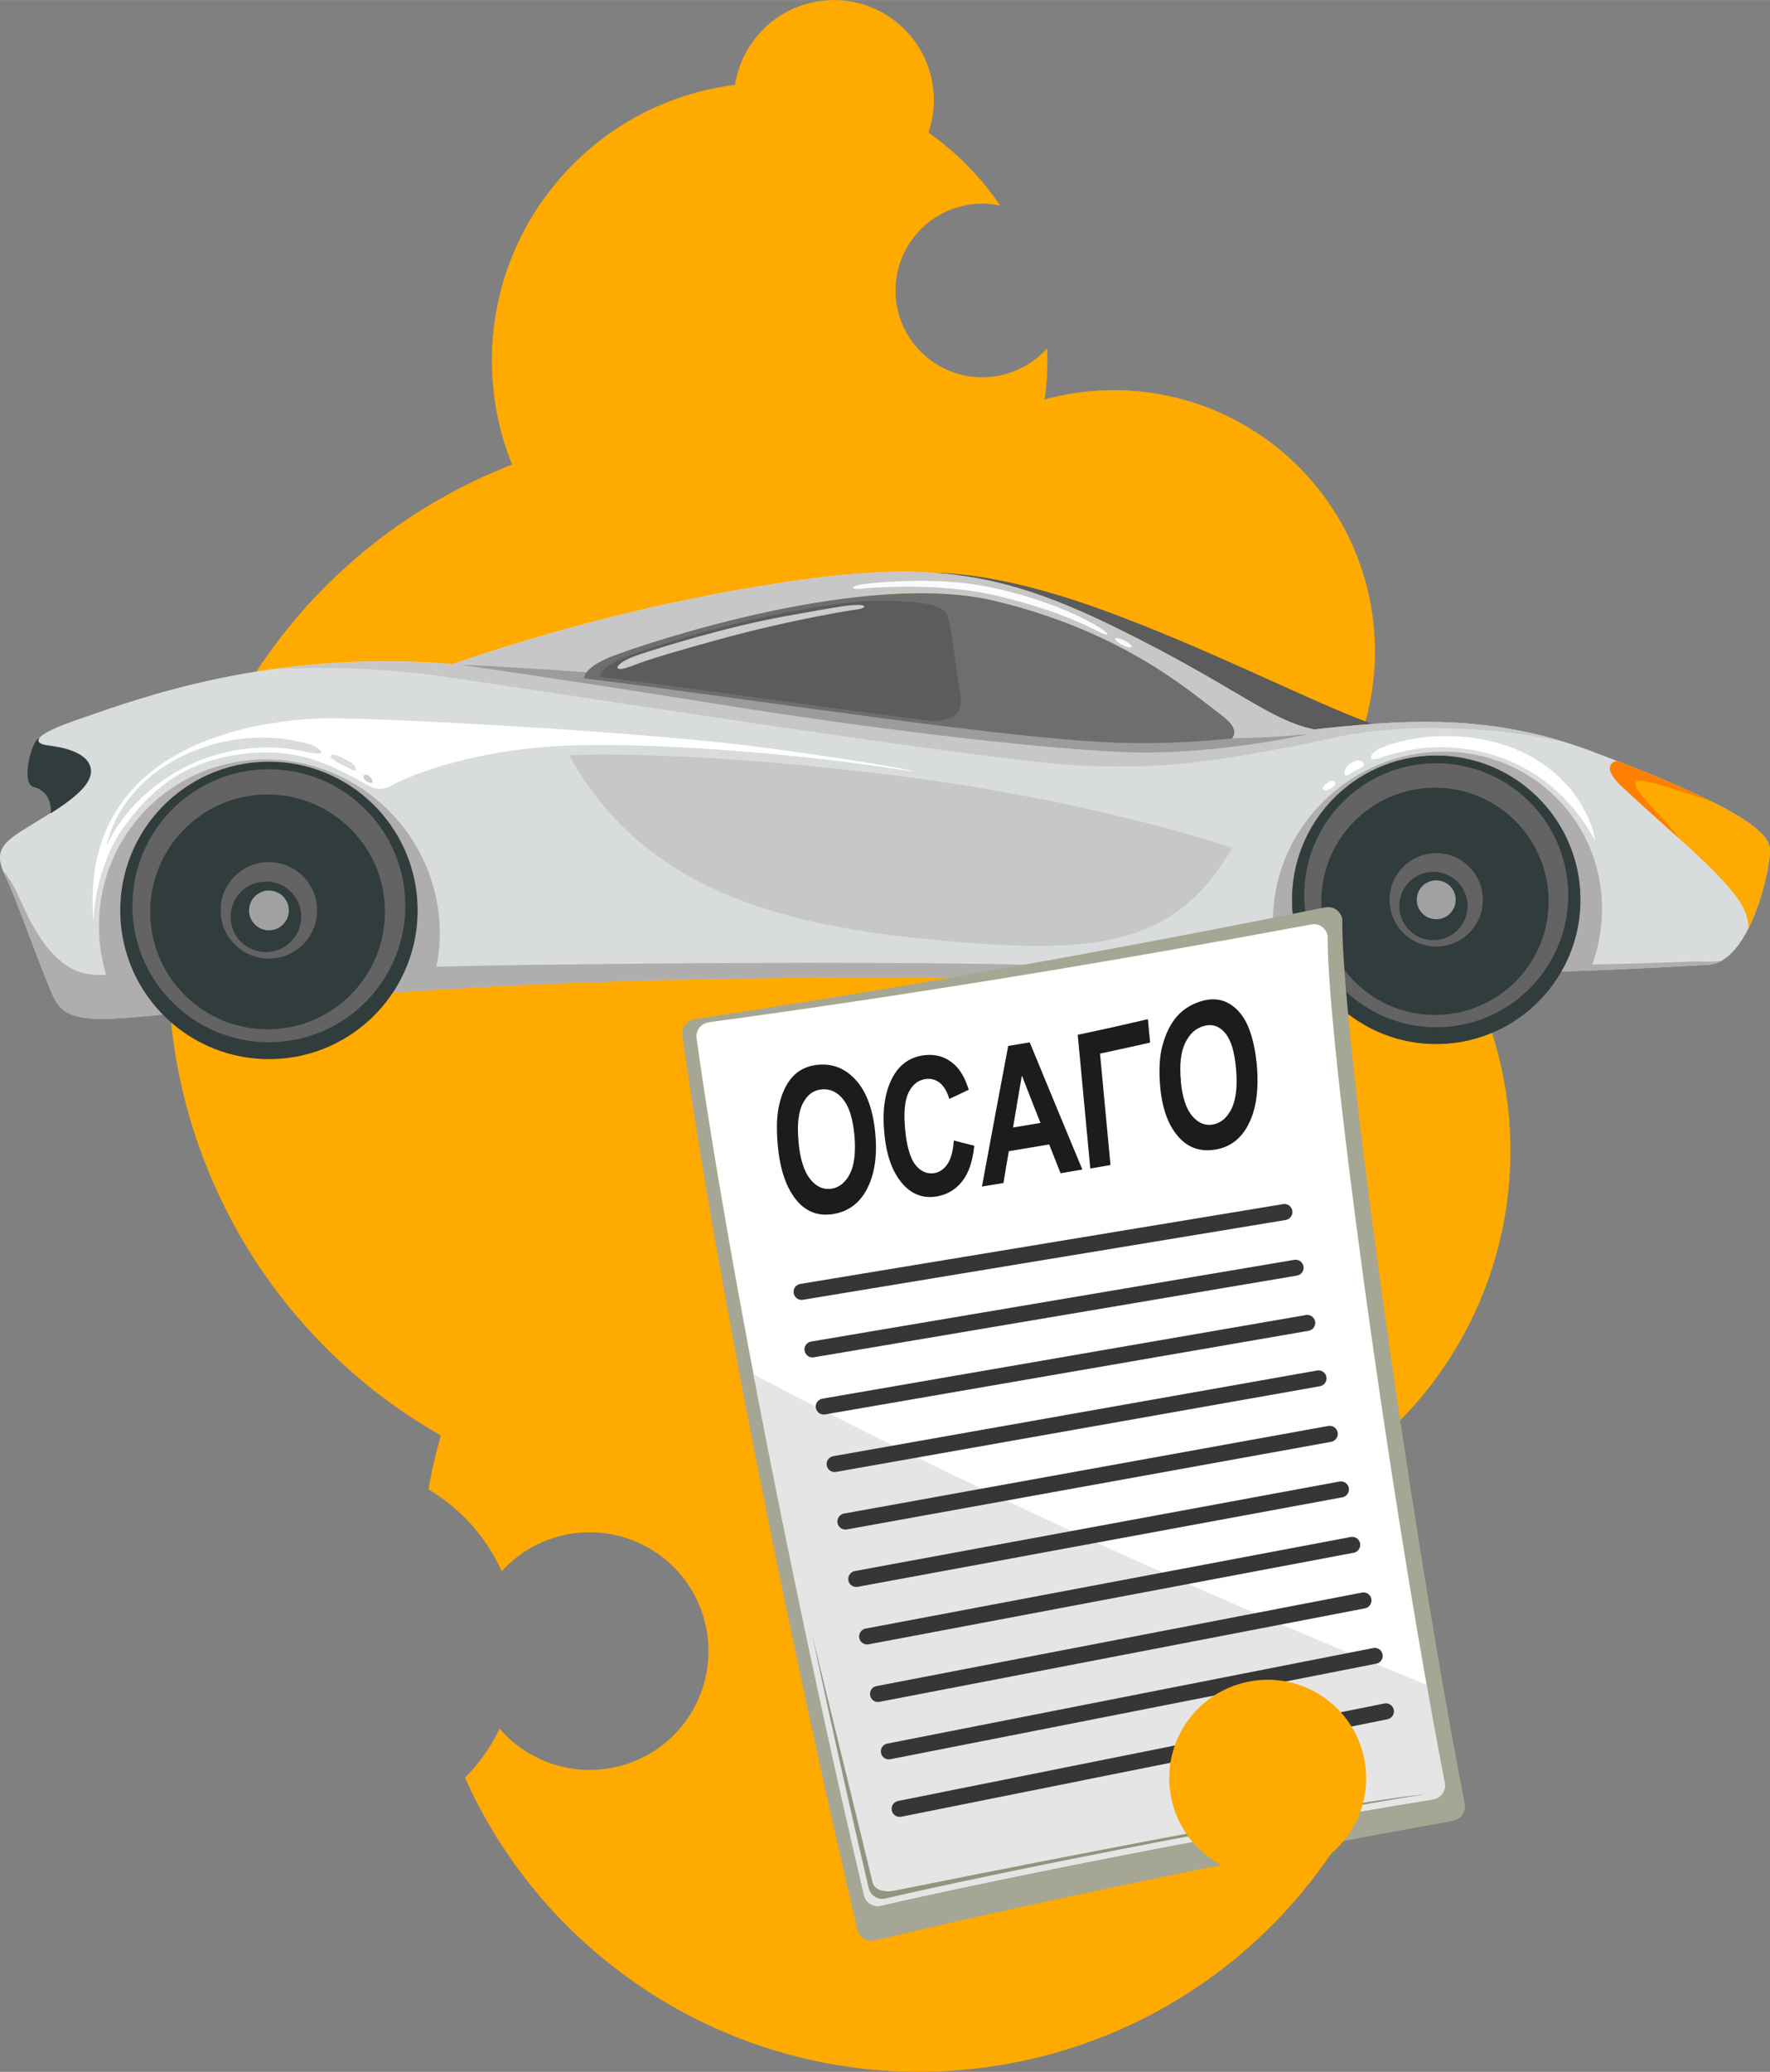 <?xml version="1.0" encoding="UTF-8"?>
<!DOCTYPE svg PUBLIC "-//W3C//DTD SVG 1.1//EN" "http://www.w3.org/Graphics/SVG/1.1/DTD/svg11.dtd">
<!-- Creator: CorelDRAW 2020 (64-Bit) -->
<svg xmlns="http://www.w3.org/2000/svg" xml:space="preserve" width="70.747mm" height="82.798mm" version="1.1" style="shape-rendering:geometricPrecision; text-rendering:geometricPrecision; image-rendering:optimizeQuality; fill-rule:evenodd; clip-rule:evenodd"
viewBox="0 0 138.22 161.76"
 xmlns:xlink="http://www.w3.org/1999/xlink"
 xmlns:xodm="http://www.corel.com/coreldraw/odm/2003">
 <rect x="0" y="0" width="138.22" height="161.76" fill="#808080" stroke="none"/>
 <defs>
  <style type="text/css">
   <![CDATA[
    .str0 {stroke:#313C3C;stroke-width:0.15;stroke-miterlimit:22.926}
    .fil2 {fill:#5C5C5C}
    .fil3 {fill:#313C3C}
    .fil11 {fill:#636363}
    .fil9 {fill:#6E6E6E}
    .fil16 {fill:#93937F}
    .fil8 {fill:#9C9C9C}
    .fil10 {fill:#A1A1A1}
    .fil14 {fill:#A6A694}
    .fil4 {fill:#B0ADAD}
    .fil5 {fill:#C7C7C7}
    .fil13 {fill:#CCCCCC}
    .fil1 {fill:#D9DCDC}
    .fil15 {fill:#E5E5E5}
    .fil12 {fill:#FBFBFB}
    .fil6 {fill:#FF8000}
    .fil0 {fill:#FFAA00}
    .fil7 {fill:white}
    .fil18 {fill:#1C1C1C;fill-rule:nonzero}
    .fil17 {fill:#363636;fill-rule:nonzero}
   ]]>
  </style>
 </defs>
 <g id="Layer_x0020_1">
  <circle class="fil0" transform="matrix(0.388 0.307 -0.307 0.388 55.206 75.492)" r="85.03"/>
  <circle class="fil0" transform="matrix(0.188 0.149 -0.149 0.188 86.978 50.854)" r="85.03"/>
  <path class="fil0" d="M95.93 92.42c16.82,13.34 19.65,37.79 6.32,54.61 -13.34,16.82 -37.79,19.65 -54.61,6.32 -5.07,-4.02 -8.86,-9.04 -11.33,-14.56 0.82,-0.82 1.55,-1.76 2.16,-2.8 0.2,-0.34 0.38,-0.68 0.55,-1.02 0.64,0.74 1.41,1.4 2.3,1.92 4.41,2.61 10.1,1.16 12.71,-3.25 2.61,-4.41 1.16,-10.1 -3.25,-12.71 -3.86,-2.29 -8.7,-1.46 -11.6,1.74 -1.17,-2.57 -3.11,-4.83 -5.72,-6.39 1.07,-6.21 3.66,-12.25 7.85,-17.54 13.34,-16.82 37.79,-19.65 54.61,-6.32z"/>
  <path class="fil0" d="M73.57 11.15c1.8,1.43 3.31,3.08 4.53,4.89 -2.43,-0.51 -5.05,0.35 -6.7,2.43 -2.33,2.93 -1.83,7.2 1.1,9.52 2.83,2.24 6.89,1.86 9.27,-0.8 0.22,5.04 -1.29,10.17 -4.67,14.43 -7.44,9.39 -21.09,10.97 -30.47,3.52 -9.39,-7.44 -10.97,-21.09 -3.52,-30.47 7.44,-9.39 21.09,-10.97 30.47,-3.52z"/>
  <circle class="fil0" transform="matrix(0.277 0.219 -0.219 0.277 87.93 89.85)" r="85.03"/>
  <circle class="fil0" transform="matrix(0.037 0.029 -0.029 0.037 83.313 121.358)" r="85.03"/>
  <circle class="fil0" transform="matrix(0.018 0.014 -0.014 0.018 78.829 126.742)" r="85.03"/>
  <circle class="fil0" transform="matrix(0.072 0.057 -0.057 0.072 65.119 7.812)" r="85.03"/>
  <g id="_2532586426096">
   <path class="fil1" d="M35.33 51.85c3.82,-1.33 12.25,-4.03 22.37,-5.81 13.86,-2.45 19.69,-1.84 29.56,3.02 9.3,4.58 11.77,7.14 15.36,7.89 7.02,-0.78 13.78,-1.25 21.56,1.66 11.57,4.33 14.02,6.35 14.04,7.76 0.03,1.42 -1.53,8.76 -4.81,8.95 -40.09,2.34 -75.08,-0.81 -113.29,3.09 -11.72,1.19 -14.79,2.04 -15.97,-0.64 -1.18,-2.67 -2.83,-7.54 -3.79,-9.51 -0.96,-1.97 0.09,-2.63 1.99,-3.8 1.89,-1.17 4.77,-2.78 4.75,-4.27 -0.03,-1.49 -2.3,-1.87 -3.3,-2 -1,-0.12 -1.86,-0.61 2.52,-2.1 4.37,-1.5 14.59,-5.37 28.79,-4.27 0.08,0.01 0.15,0.01 0.23,0.02zm60.87 5.79c0.44,-0.5 0.12,-1.13 -0.95,-1.92 -2.16,-1.59 -7.38,-6.36 -17.5,-8.8 -10.12,-2.44 -26.86,3.14 -29.82,4.26 -1.61,0.61 -2.27,1.24 -2.32,1.77 14.54,1.8 33.38,4.81 42.16,5.04 2.94,0.08 5.73,-0.09 8.43,-0.34z"/>
   <path class="fil2" d="M72.93 44.72c2.27,0.02 6.35,0.48 12.53,2.67 8.6,3.05 17.47,7.68 21.74,9.13 -1.52,0.11 -3.04,0.26 -4.58,0.43 -3.59,-0.76 -6.05,-3.31 -15.36,-7.89 -5.32,-2.62 -9.47,-4 -14.33,-4.34z"/>
   <path class="fil0" d="M126.26 59.4c9.79,3.79 11.94,5.64 11.96,6.97 0.02,0.84 -0.53,3.78 -1.66,6.06 -0.05,-0.74 -0.31,-1.53 -0.9,-2.33 -1.82,-2.45 -5.13,-5.09 -8.88,-8.57 -1.29,-1.19 -1.34,-1.88 -0.52,-2.14z"/>
   <path class="fil3" d="M3.06 57.65c-0.53,-0.01 -1.51,3.54 -0.41,3.8 0.84,0.2 1.4,0.97 1.31,2.05 1.59,-1.01 3.16,-2.18 3.14,-3.28 -0.03,-1.49 -2.3,-1.87 -3.3,-2 -0.51,-0.06 -0.99,-0.22 -0.73,-0.57z"/>
   <path class="fil4" d="M134.41 75.03c-0.31,0.17 -0.65,0.28 -1,0.3 -40.09,2.34 -75.08,-0.81 -113.29,3.09 -11.72,1.19 -14.79,2.04 -15.97,-0.64 -1.18,-2.67 -2.83,-7.54 -3.79,-9.51 -0.05,-0.11 -0.1,-0.22 -0.14,-0.32 0.36,0.42 0.69,0.93 1.02,1.58 0.74,1.48 2.45,6.34 6,6.56 0.28,0.02 0.63,0.03 1.05,0.03 -0.34,-1.14 -0.54,-2.35 -0.56,-3.59 -0.13,-7.33 5.72,-13.26 13.07,-13.24 7.35,0.02 13.41,5.99 13.54,13.32 0.02,0.98 -0.07,1.94 -0.26,2.86 2.46,-0.06 4.97,-0.11 7.47,-0.14 15.32,-0.2 28.94,-0.23 39.58,0 6.4,0.14 12.43,0.06 18.76,0 -0.3,-1.02 -0.46,-2.11 -0.48,-3.23 -0.13,-7.02 5.53,-13.02 12.62,-13.4 7.09,-0.38 12.95,5.01 13.07,12.03 0.03,1.6 -0.24,3.14 -0.76,4.57 5.14,-0.09 8.21,-0.25 8.21,-0.25 0,0 0.86,0.08 1.86,-0.03z"/>
   <path class="fil5" d="M44.45 58.97c0,0 8.36,-0.5 24.64,1.47 16.28,1.98 27.13,5.76 27.13,5.76 -4.03,6.97 -9.44,8.22 -20.01,7.45 -13.28,-0.97 -25.45,-3.23 -31.76,-14.68z"/>
   <path class="fil6" d="M126.26 59.4c3.23,1.25 5.62,2.29 7.39,3.17 -1.52,-0.52 -4.04,-1.36 -5.1,-1.56 -1.57,-0.29 -0.91,0.58 1.58,3.23 0.43,0.46 0.77,0.88 1.03,1.25 -1.33,-1.2 -2.82,-2.51 -4.38,-3.96 -1.29,-1.19 -1.34,-1.88 -0.52,-2.14z"/>
   <path class="fil7" d="M7.31 71.95c0,0 -0.04,-4.15 2.52,-7.6 2.56,-3.45 5.34,-5.06 9.41,-5.52 4.07,-0.46 6.61,0.98 8.12,1.73 1.5,0.75 1.98,1.45 3.31,0.72 1.33,-0.73 6.44,-2.88 14.27,-3.09 7.83,-0.21 18.88,0.9 24.22,1.73 5.33,0.83 -0.18,-0.32 -9.64,-1.57 -9.46,-1.25 -29.73,-2.31 -33.88,-2.27 -3.79,0.04 -19.59,1.13 -18.34,15.86z"/>
   <path class="fil5" d="M35.33 51.85c3.82,-1.33 12.25,-4.03 22.37,-5.81 13.86,-2.45 19.69,-1.84 29.56,3.02 9.3,4.58 11.77,7.14 15.36,7.89 6.41,-0.71 12.61,-1.17 19.55,0.98 -2.32,-0.5 -4.74,-0.87 -7.18,-1 -8.16,-0.42 -10.63,0.76 -14.73,1.47 -4.1,0.71 -9.05,1.86 -16.93,1.3 -7.88,-0.57 -38.61,-5.41 -48.57,-6.86 -5.33,-0.78 -10.05,-0.77 -13.29,-0.6 3.98,-0.54 8.55,-0.79 13.63,-0.4 0.08,0.01 0.15,0.01 0.23,0.02zm60.87 5.79c0.44,-0.5 0.12,-1.13 -0.95,-1.92 -2.16,-1.59 -7.38,-6.36 -17.5,-8.8 -10.12,-2.44 -26.86,3.14 -29.82,4.26 -1.61,0.61 -2.27,1.24 -2.32,1.77 14.54,1.8 33.38,4.81 42.16,5.04 2.94,0.08 5.73,-0.09 8.43,-0.34z"/>
   <path class="fil8" d="M102.23 57.3c0,0 -7.63,1.77 -14.94,1.4 -7.31,-0.37 -19.54,-1.85 -31.06,-3.7 -11.52,-1.85 -20.34,-3.11 -20.34,-3.11 0,0 9.09,0.4 17.61,1.25 8.53,0.84 31.81,5.89 48.73,4.16z"/>
   <path class="fil9" d="M96.2 57.65c0.44,-0.5 0.12,-1.13 -0.95,-1.92 -2.16,-1.59 -7.38,-6.36 -17.5,-8.8 -10.12,-2.44 -26.86,3.14 -29.82,4.26 -1.61,0.61 -2.27,1.24 -2.32,1.77 14.54,1.8 33.38,4.81 42.16,5.04 2.94,0.08 5.73,-0.09 8.43,-0.34z"/>
   <circle class="fil3 str0" transform="matrix(0.333 -0.006 0.006 0.333 112.156 70.25)" r="33.75"/>
   <circle class="fil10" transform="matrix(0.045 -0.001 0.001 0.045 112.156 70.25)" r="33.75"/>
   <path class="fil11" d="M111.97 59.59c5.69,-0.1 10.39,4.43 10.49,10.12 0.1,5.69 -4.43,10.39 -10.12,10.49 -5.69,0.1 -10.39,-4.43 -10.49,-10.12 -0.1,-5.69 4.43,-10.39 10.12,-10.49zm-0.07 1.91c4.9,-0.09 8.94,3.81 9.03,8.71 0.09,4.9 -3.81,8.94 -8.71,9.03 -4.9,0.09 -8.94,-3.81 -9.03,-8.71 -0.09,-4.9 3.81,-8.94 8.71,-9.03z"/>
   <path class="fil11" d="M112.09 66.61c2.01,-0.04 3.67,1.57 3.71,3.58 0.04,2.01 -1.57,3.67 -3.58,3.71 -2.01,0.04 -3.67,-1.57 -3.71,-3.58 -0.04,-2.01 1.57,-3.67 3.58,-3.71zm-0.2 1.46c1.47,-0.03 2.69,1.15 2.71,2.62 0.03,1.47 -1.15,2.69 -2.62,2.71 -1.47,0.03 -2.69,-1.15 -2.71,-2.62 -0.03,-1.47 1.15,-2.69 2.62,-2.71z"/>
   <path class="fil7" d="M107.9 58.36c1.4,-0.54 3.05,-0.89 4.94,-0.89 7.84,0 11.23,5.08 11.74,8.2 -0.18,-0.28 -2.88,-6.19 -10.13,-7.2 -2.38,-0.33 -4.52,-0.01 -6.35,0.6 -1.56,0.62 -1.15,-0.31 -0.21,-0.71z"/>
   <circle class="fil3" transform="matrix(0.344 -0.006 0.006 0.344 21.002 71.08)" r="33.75"/>
   <circle class="fil10" transform="matrix(0.046 -0.001 0.001 0.046 21.002 71.08)" r="33.75"/>
   <path class="fil11" d="M20.8 60.06c5.88,-0.11 10.74,4.58 10.85,10.46 0.11,5.88 -4.58,10.74 -10.46,10.85 -5.88,0.11 -10.74,-4.58 -10.85,-10.46 -0.11,-5.88 4.58,-10.74 10.46,-10.85zm-0.07 1.97c5.06,-0.09 9.24,3.94 9.33,9 0.09,5.06 -3.94,9.24 -9,9.33 -5.06,0.09 -9.24,-3.94 -9.33,-9 -0.09,-5.06 3.94,-9.24 9,-9.33z"/>
   <path class="fil11" d="M20.93 67.31c2.08,-0.04 3.8,1.62 3.83,3.7 0.04,2.08 -1.62,3.8 -3.7,3.83 -2.08,0.04 -3.8,-1.62 -3.83,-3.7 -0.04,-2.08 1.62,-3.8 3.7,-3.83zm-0.21 1.51c1.52,-0.03 2.78,1.18 2.8,2.71 0.03,1.52 -1.18,2.78 -2.71,2.8 -1.52,0.03 -2.78,-1.18 -2.8,-2.7 -0.03,-1.52 1.18,-2.78 2.7,-2.8z"/>
   <path class="fil1" d="M8.3 66.04c1.6,-6.58 9.62,-9.84 16.04,-7.89 0.34,0.1 1.61,0.96 -0.19,0.6 -6.55,-1.59 -13.18,1.78 -15.85,7.29z"/>
   <path class="fil12" d="M67.06 45.98c0,0 5.91,-0.67 11,0.58 5.09,1.26 6.99,2.43 7.92,2.84 0.93,0.41 0.6,-0.08 -1.19,-1.01 -1.79,-0.93 -4.86,-2.08 -8.06,-2.66 -3.2,-0.58 -6.92,-0.37 -8.66,-0.2 -1.73,0.17 -1.73,0.46 -1.02,0.44z"/>
   <path class="fil12" d="M87.74 49.98c-1.05,-0.44 -0.65,0.14 0.03,0.44 0.68,0.31 0.94,0.04 -0.03,-0.44z"/>
   <path class="fil1" d="M27.55 59.62c0,0 -1.58,-0.98 -1.71,-0.64 -0.14,0.34 1.13,0.81 1.58,1.09 0.45,0.28 0.48,-0.11 0.13,-0.44z"/>
   <path class="fil13" d="M28.81 60.58c-0.43,-0.28 -0.62,0.12 -0.19,0.41 0.43,0.29 0.73,0.09 0.19,-0.41z"/>
   <path class="fil7" d="M105.34 60.48c0,0 0.54,-0.36 0.98,-0.57 0.44,-0.2 0.02,-0.83 -0.75,-0.38 -0.77,0.46 -0.72,1.25 -0.23,0.94z"/>
   <path class="fil7" d="M104.13 61.4c0.31,-0.25 0.08,-0.71 -0.54,-0.24 -0.61,0.47 -0.16,0.82 0.54,0.24z"/>
   <path class="fil2" d="M67.43 46.93c-8.04,0.73 -16.48,3.56 -18.42,4.3 -1.48,0.56 -2.09,1.14 -2.13,1.62 8.16,1.01 17.79,2.43 25.89,3.44 2.04,0 2.43,-0.87 2.19,-2.27 -0.29,-1.69 -0.6,-4.68 -0.95,-5.91 -0.26,-0.92 -2.12,-1.27 -6.58,-1.18z"/>
   <path class="fil13" d="M67.16 47.54c0,0 -4.88,0.69 -11.23,2.44 -6.35,1.75 -6.07,1.88 -7.09,2.18 -1.02,0.3 -0.82,-0.41 0.94,-1.01 1.76,-0.6 6.98,-2.22 11.54,-3.04 4.56,-0.83 5.02,-0.87 5.62,-0.88 0.6,-0.01 0.78,0.13 0.22,0.32z"/>
  </g>
  <g id="_2532586448944">
   <g>
    <g>
     <path id="_158226192" class="fil14" d="M54.23 79.56c16.5,-2.47 32.91,-5.43 49.28,-8.72 0.62,-0.11 1.21,0.31 1.31,0.92 -0.11,7.96 4.89,44.85 9.56,69.09 0.1,0.62 -0.32,1.21 -0.94,1.32 -16.43,2.91 -36.11,7.12 -45.18,9.36 -0.62,0.11 -1.21,-0.31 -1.31,-0.92 -4.74,-20.05 -10.92,-50.09 -13.66,-69.73 -0.1,-0.62 0.32,-1.21 0.94,-1.32z"/>
     <path id="_158225880" class="fil7" d="M55.3 79.82c15.78,-2.14 31.48,-4.74 47.13,-7.65 0.59,-0.1 1.15,0.31 1.25,0.9 -0.1,7.61 4.67,42.93 9.14,66.16 0.1,0.59 -0.31,1.15 -0.9,1.25 -15.71,2.55 -34.53,6.31 -43.21,8.32 -0.59,0.1 -1.15,-0.31 -1.25,-0.9 -4.53,-19.23 -10.44,-48.02 -13.06,-66.82 -0.1,-0.59 0.31,-1.15 0.9,-1.25l0 -0z"/>
     <path id="_158217528" class="fil15" d="M111.4 131.53c0.47,2.67 0.95,5.25 1.42,7.7 0.1,0.59 -0.31,1.15 -0.9,1.25 -15.71,2.55 -34.53,6.31 -43.21,8.32 -0.59,0.1 -1.15,-0.31 -1.25,-0.9 -2.71,-11.51 -5.92,-26.44 -8.62,-40.6 10.35,5.45 28.97,14.73 52.56,24.23z"/>
     <path id="_158223312" class="fil16" d="M111.33 140.07c-15.51,2.55 -33.76,6.2 -42.26,8.17 -0.59,0.1 -1.15,-0.31 -1.25,-0.9 -1.39,-5.89 -2.9,-12.67 -4.42,-19.79l4.77 19.53c0,0 0.28,0.81 1.74,0.52 1.28,-0.25 31.92,-6.48 41.42,-7.53z"/>
    </g>
    <path id="_158225352" class="fil17" d="M63.55 105.97c-0.34,0.06 -0.66,-0.17 -0.72,-0.51 -0.06,-0.34 0.17,-0.66 0.51,-0.72l37.73 -6.38c0.34,-0.06 0.66,0.17 0.72,0.51 0.06,0.34 -0.17,0.66 -0.51,0.72l-37.73 6.38zm-0.85 -4.49c-0.34,0.06 -0.66,-0.17 -0.72,-0.52 -0.06,-0.34 0.17,-0.66 0.52,-0.72l37.7 -6.23c0.34,-0.06 0.66,0.17 0.72,0.52 0.06,0.34 -0.18,0.66 -0.52,0.72l-37.7 6.23zm7.68 40.36c-0.34,0.07 -0.67,-0.15 -0.74,-0.49 -0.07,-0.34 0.15,-0.67 0.49,-0.74l37.97 -7.61c0.34,-0.07 0.67,0.15 0.74,0.49 0.07,0.34 -0.15,0.67 -0.49,0.74l-37.97 7.61zm-0.85 -4.49c-0.34,0.07 -0.67,-0.15 -0.73,-0.49 -0.07,-0.34 0.15,-0.67 0.49,-0.73l37.94 -7.46c0.34,-0.07 0.67,0.15 0.73,0.49 0.07,0.34 -0.15,0.67 -0.49,0.73l-37.94 7.46zm-0.85 -4.48c-0.34,0.07 -0.67,-0.16 -0.73,-0.5 -0.07,-0.34 0.16,-0.67 0.5,-0.73l37.91 -7.3c0.34,-0.07 0.67,0.16 0.73,0.5 0.06,0.34 -0.16,0.67 -0.5,0.73l-37.91 7.3zm-0.85 -4.49c-0.34,0.06 -0.67,-0.16 -0.73,-0.5 -0.06,-0.34 0.16,-0.67 0.5,-0.73l37.88 -7.15c0.34,-0.06 0.67,0.16 0.73,0.5 0.06,0.34 -0.16,0.67 -0.5,0.73l-37.88 7.15zm-0.85 -4.49c-0.34,0.06 -0.67,-0.16 -0.73,-0.5 -0.06,-0.34 0.16,-0.66 0.5,-0.73l37.85 -6.99c0.34,-0.06 0.67,0.16 0.73,0.5 0.06,0.34 -0.16,0.66 -0.5,0.73l-37.85 6.99zm-0.85 -4.48c-0.34,0.06 -0.67,-0.17 -0.73,-0.51 -0.06,-0.34 0.17,-0.67 0.51,-0.73l37.82 -6.84c0.34,-0.06 0.67,0.17 0.73,0.51 0.06,0.34 -0.17,0.67 -0.51,0.73l-37.82 6.84zm-0.85 -4.49c-0.34,0.06 -0.66,-0.17 -0.72,-0.51 -0.06,-0.34 0.17,-0.66 0.51,-0.72l37.79 -6.69c0.34,-0.06 0.66,0.17 0.72,0.51 0.06,0.34 -0.17,0.66 -0.51,0.72l-37.79 6.69zm-0.85 -4.49c-0.34,0.06 -0.66,-0.17 -0.72,-0.51 -0.06,-0.34 0.17,-0.66 0.51,-0.72l37.76 -6.53c0.34,-0.06 0.66,0.17 0.72,0.51 0.06,0.34 -0.17,0.66 -0.51,0.72l-37.76 6.53z"/>
   </g>
   <path class="fil18" d="M60.74 89.44c-0.07,-0.69 -0.08,-1.33 -0.06,-1.91 0.03,-0.58 0.11,-1.1 0.24,-1.56 0.25,-0.92 0.64,-1.61 1.15,-2.08 0.51,-0.46 1.15,-0.72 1.93,-0.77 1.13,-0.07 2.1,0.35 2.9,1.28 0.4,0.46 0.72,1.03 0.96,1.71 0.24,0.68 0.41,1.47 0.49,2.37 0.09,0.91 0.07,1.74 -0.05,2.49 -0.12,0.74 -0.34,1.4 -0.66,1.98 -0.57,1.02 -1.42,1.64 -2.54,1.83 -1.13,0.19 -2.07,-0.13 -2.81,-0.97 -0.43,-0.49 -0.77,-1.09 -1.03,-1.82 -0.26,-0.73 -0.43,-1.58 -0.52,-2.54zm1.62 -0.26c0.12,1.32 0.43,2.28 0.91,2.88 0.48,0.6 1.03,0.84 1.65,0.75 0.62,-0.09 1.11,-0.49 1.46,-1.19 0.17,-0.34 0.29,-0.77 0.34,-1.27 0.06,-0.5 0.06,-1.08 -0,-1.73 -0.12,-1.28 -0.41,-2.21 -0.87,-2.78 -0.46,-0.58 -1.01,-0.84 -1.66,-0.79 -0.65,0.05 -1.14,0.41 -1.49,1.08 -0.18,0.34 -0.29,0.76 -0.35,1.26 -0.06,0.51 -0.05,1.1 0.01,1.77zm12.12 -0.14c0.53,0.14 1.06,0.28 1.6,0.41 -0.12,1.22 -0.44,2.15 -0.95,2.79 -0.51,0.64 -1.16,1.03 -1.97,1.17 -1.02,0.17 -1.89,-0.13 -2.61,-0.91 -0.42,-0.46 -0.75,-1.02 -1,-1.69 -0.25,-0.67 -0.41,-1.45 -0.49,-2.33 -0.09,-0.93 -0.08,-1.77 0.04,-2.51 0.12,-0.74 0.34,-1.4 0.66,-1.96 0.56,-0.97 1.38,-1.51 2.46,-1.63 0.88,-0.1 1.65,0.14 2.31,0.73 0.46,0.42 0.84,1.07 1.12,1.97 -0.51,0.25 -1.01,0.48 -1.52,0.72 -0.16,-0.56 -0.4,-0.97 -0.72,-1.24 -0.33,-0.27 -0.7,-0.37 -1.1,-0.32 -0.58,0.07 -1.03,0.41 -1.34,1.02 -0.16,0.31 -0.26,0.7 -0.31,1.18 -0.05,0.48 -0.04,1.05 0.02,1.7 0.06,0.68 0.16,1.25 0.3,1.72 0.13,0.47 0.3,0.83 0.51,1.09 0.41,0.51 0.9,0.73 1.47,0.64 0.42,-0.07 0.76,-0.31 1.03,-0.71 0.27,-0.41 0.44,-1.01 0.49,-1.82zm10.05 2.27c-0.57,0.1 -1.14,0.19 -1.71,0.29 -0.3,-0.75 -0.59,-1.5 -0.89,-2.25 -1.05,0.18 -2.1,0.35 -3.15,0.53 -0.14,0.83 -0.29,1.65 -0.42,2.48 -0.56,0.09 -1.12,0.19 -1.68,0.28 0.34,-1.84 0.68,-3.67 1.02,-5.5 0.34,-1.83 0.69,-3.65 1.03,-5.48 0.56,-0.09 1.12,-0.18 1.68,-0.28 0.68,1.65 1.37,3.31 2.05,4.96 0.68,1.65 1.37,3.31 2.06,4.97zm-3.28 -3.64c-0.24,-0.62 -0.49,-1.23 -0.73,-1.85 -0.24,-0.62 -0.48,-1.23 -0.72,-1.85 -0.12,0.68 -0.24,1.36 -0.35,2.03 -0.11,0.67 -0.23,1.35 -0.34,2.03 0.71,-0.12 1.43,-0.24 2.15,-0.36zm3.89 3.54c-0.16,-1.74 -0.33,-3.48 -0.49,-5.21 -0.16,-1.74 -0.33,-3.48 -0.49,-5.21 1.83,-0.38 3.65,-0.79 5.48,-1.22 0.06,0.61 0.11,1.22 0.17,1.83 -1.31,0.3 -2.61,0.58 -3.91,0.86 0.14,1.45 0.27,2.9 0.41,4.35 0.14,1.45 0.27,2.9 0.41,4.35 -0.53,0.09 -1.05,0.18 -1.57,0.27zm5.46 -6.37c-0.06,-0.64 -0.07,-1.24 -0.04,-1.79 0.03,-0.55 0.11,-1.06 0.24,-1.51 0.26,-0.92 0.64,-1.66 1.13,-2.21 0.5,-0.56 1.13,-0.94 1.89,-1.17 1.11,-0.32 2.05,-0.09 2.85,0.74 0.4,0.41 0.72,0.97 0.96,1.67 0.24,0.7 0.41,1.53 0.51,2.5 0.09,0.98 0.08,1.87 -0.03,2.67 -0.11,0.8 -0.33,1.51 -0.66,2.12 -0.56,1.07 -1.41,1.7 -2.53,1.89 -1.13,0.19 -2.07,-0.11 -2.81,-0.9 -0.42,-0.45 -0.76,-1 -1.01,-1.67 -0.25,-0.66 -0.42,-1.44 -0.5,-2.33zm1.61 -0.42c0.12,1.26 0.42,2.16 0.89,2.71 0.48,0.56 1.02,0.78 1.64,0.66 0.62,-0.12 1.1,-0.54 1.45,-1.26 0.17,-0.37 0.28,-0.81 0.34,-1.33 0.05,-0.52 0.05,-1.13 -0.01,-1.8 -0.12,-1.32 -0.41,-2.25 -0.87,-2.77 -0.45,-0.53 -1,-0.7 -1.63,-0.53 -0.64,0.17 -1.12,0.61 -1.47,1.33 -0.17,0.36 -0.29,0.79 -0.34,1.28 -0.06,0.5 -0.05,1.07 0.01,1.71z"/>
  </g>
  <circle class="fil0" transform="matrix(0.071 0.056 -0.056 0.071 98.995 138.836)" r="85.03"/>
 </g>
</svg>
